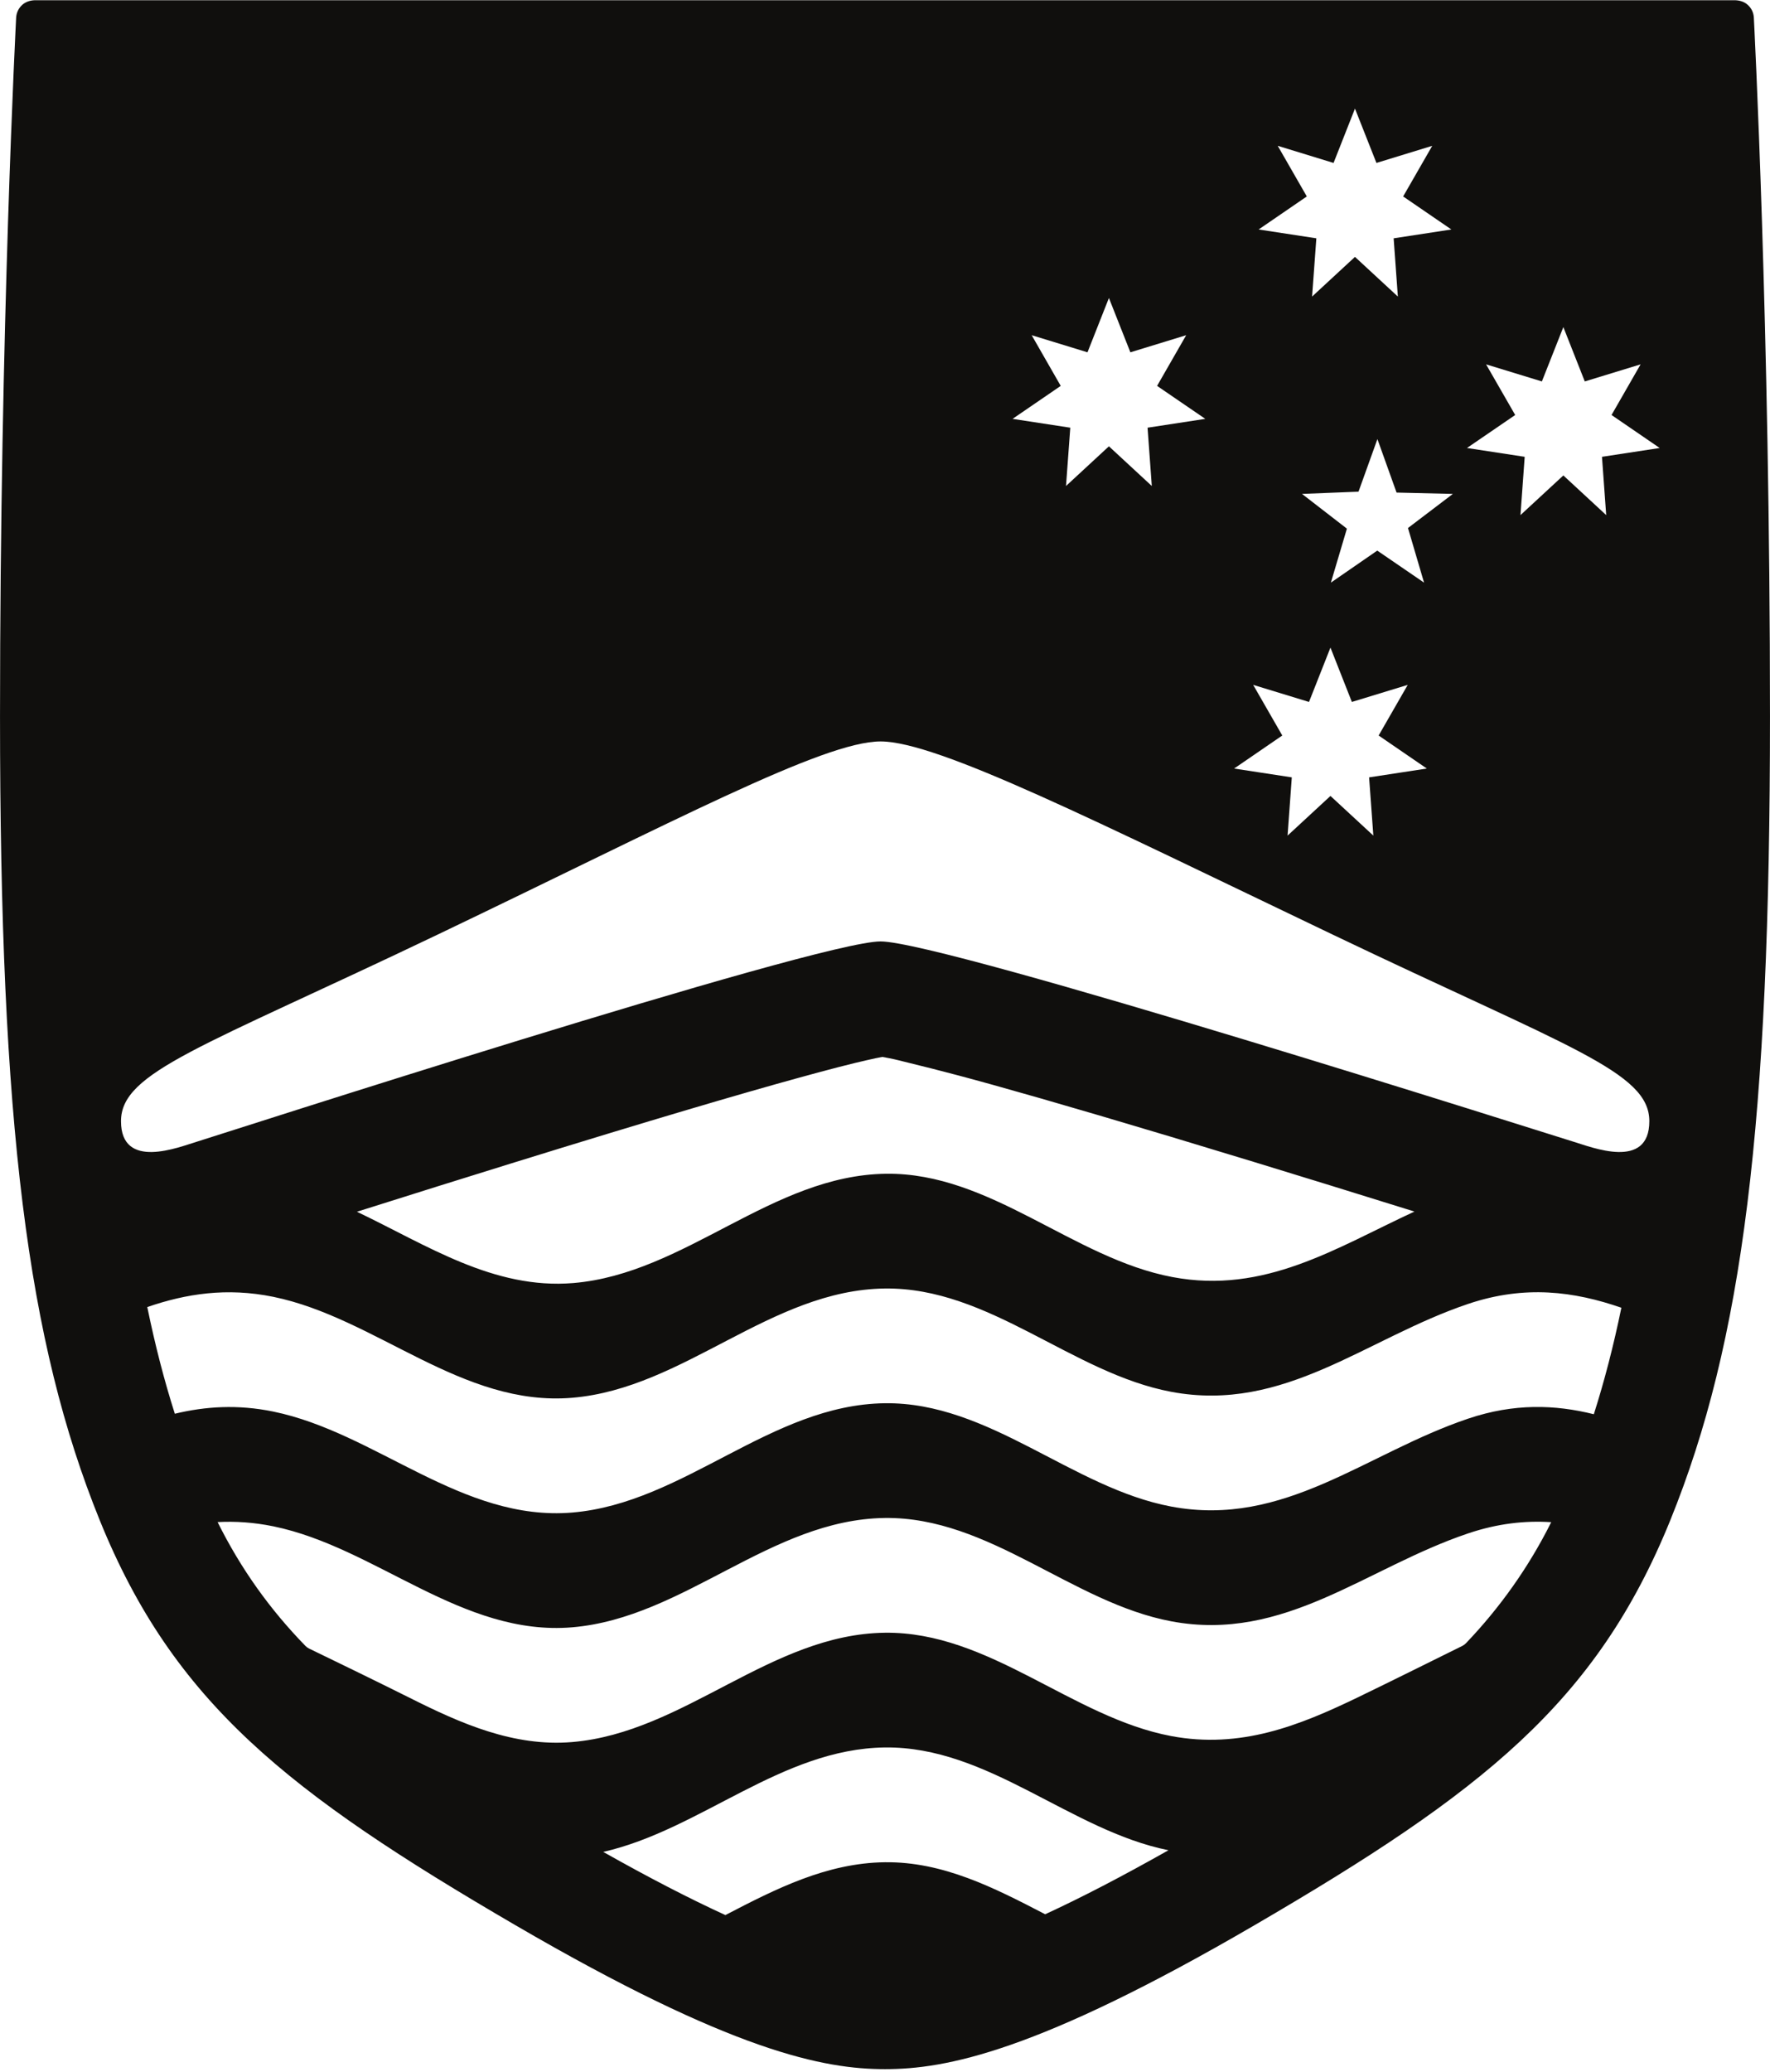 <svg width="100" height="117" viewBox="0 0 100 117" fill="none" xmlns="http://www.w3.org/2000/svg">
<g clip-path="url(#clip0_431:4346)">
<path d="M90.507 25.795L90.746 29.086L88.325 26.847L85.902 29.086L86.141 25.795L82.88 25.297L85.604 23.434L83.959 20.574L87.112 21.539L88.325 18.47L89.536 21.539L92.689 20.574L91.047 23.434L93.768 25.297L90.507 25.795ZM88.913 64.474C87.914 64.175 53.355 53.16 49.749 53.16C46.143 53.16 12.102 64.175 11.105 64.474C10.111 64.772 6.836 66.1 6.836 63.31C6.836 60.518 11.39 59.153 24.729 52.772C38.071 46.392 46.518 41.867 49.749 41.867C52.981 41.867 61.947 46.392 75.289 52.772C88.628 59.153 93.183 60.518 93.183 63.31C93.183 66.1 89.91 64.772 88.913 64.474V64.474ZM20.166 68.424C23.392 67.404 26.277 66.502 28.854 65.703C36.881 63.215 41.927 61.74 45.092 60.869C46.956 60.353 48.172 60.048 48.959 59.869C49.352 59.777 49.642 59.72 49.85 59.681C50.009 59.708 50.48 59.798 50.758 59.869C51.697 60.108 53.116 60.429 56.157 61.276C59.352 62.166 64.026 63.53 70.861 65.617C73.534 66.433 76.536 67.361 79.912 68.413C75.475 70.468 71.458 73.096 66.238 72.112C60.62 71.056 55.958 66.203 50.06 66.279C43.602 66.361 38.725 71.922 32.391 72.45C27.887 72.827 24.107 70.303 20.166 68.424V68.424ZM90.047 79.858C87.852 79.31 85.541 79.235 82.958 80.103C77.172 82.046 72.577 86.277 66.169 85.071C60.553 84.014 55.891 79.163 49.991 79.237C43.533 79.32 38.659 84.88 32.322 85.41C26.093 85.929 21.247 80.9 15.441 79.708C13.427 79.294 11.605 79.414 9.877 79.83C9.281 77.958 8.765 75.967 8.321 73.806C10.512 73.052 12.816 72.691 15.441 73.228C21.247 74.419 26.093 79.451 32.322 78.929C38.659 78.401 43.533 72.841 49.991 72.758C55.891 72.685 60.553 77.535 66.169 78.592C72.577 79.797 77.172 75.567 82.958 73.624C86.16 72.549 88.939 72.922 91.603 73.844C91.159 76.001 90.643 77.987 90.047 79.858V79.858ZM82.827 92.784C82.765 92.847 82.703 92.896 82.623 92.937C81.945 93.272 78.337 95.064 76.647 95.877C73.394 97.441 70.092 98.768 66.169 98.031C60.553 96.972 55.891 92.121 49.991 92.196C43.533 92.277 38.659 97.841 32.322 98.369C29.027 98.645 26.033 97.322 23.165 95.881C21.481 95.036 18.11 93.401 17.457 93.087C17.375 93.044 17.313 93 17.249 92.933C15.243 90.873 13.608 88.587 12.294 85.948C13.296 85.895 14.341 85.962 15.441 86.187C21.247 87.379 26.093 92.409 32.322 91.89C38.659 91.359 43.533 85.799 49.991 85.716C55.891 85.643 60.553 90.493 66.169 91.55C72.577 92.755 77.172 88.525 82.958 86.582C84.616 86.026 86.161 85.857 87.639 85.953C86.371 88.495 84.736 90.786 82.827 92.784ZM59.049 108.093C56.16 106.591 53.266 105.114 49.991 105.156C46.713 105.197 43.842 106.65 40.983 108.139C38.946 107.206 36.658 106.024 34.081 104.572C39.593 103.315 44.141 98.751 49.991 98.674C55.836 98.601 60.466 103.361 66.015 104.478C63.413 105.947 61.102 107.149 59.049 108.093V108.093ZM58.287 18.928L61.44 19.894L62.651 16.826L63.863 19.894L67.016 18.928L65.372 21.79L68.096 23.652L64.834 24.151L65.073 27.442L62.651 25.202L60.227 27.442L60.468 24.151L57.207 23.652L59.928 21.79L58.287 18.928ZM70.801 38.673L73.955 39.637L75.167 36.568L76.377 39.637L79.533 38.673L77.889 41.532L80.611 43.397L77.35 43.896L77.59 47.184L75.167 44.945L72.744 47.184L72.983 43.896L69.724 43.397L72.445 41.532L70.801 38.673ZM72.188 8.234L75.342 9.201L76.552 6.132L77.765 9.201L80.918 8.234L79.274 11.093L81.998 12.958L78.737 13.457L78.975 16.746L76.552 14.506L74.129 16.746L74.37 13.457L71.109 12.958L73.831 11.093L72.188 8.234ZM80.455 32.899L77.811 31.091L75.191 32.899L76.096 29.851L73.56 27.89L76.752 27.763L77.82 24.794L78.902 27.814L82.082 27.89L79.547 29.816L80.455 32.899ZM99.087 0.992C99.072 0.71 98.945 0.446 98.727 0.262C98.52 0.078 98.247 0.012 97.967 0.012C97.967 0.012 2.288 0.012 2.017 0.012C1.746 0.012 1.48 0.083 1.27 0.262C1.059 0.446 0.929 0.71 0.912 0.992C0.906 1.165 0.001 18.377 0.001 40.453C0.001 63.426 1.53 75.733 5.641 85.859C9.814 96.139 16.254 101.214 29.109 108.704C41.415 115.872 46.566 116.839 50 116.839C53.436 116.839 58.583 115.872 70.888 108.704C83.745 101.214 90.185 96.139 94.361 85.859C98.47 75.733 99.999 63.426 99.999 40.453C99.999 18.377 99.095 1.165 99.087 0.992" fill="#100F0D"/>
</g>
<defs>
<clipPath id="clip0_431:4346">
<rect width="100" height="116.839" fill="white"/>
</clipPath>
</defs>
</svg>
